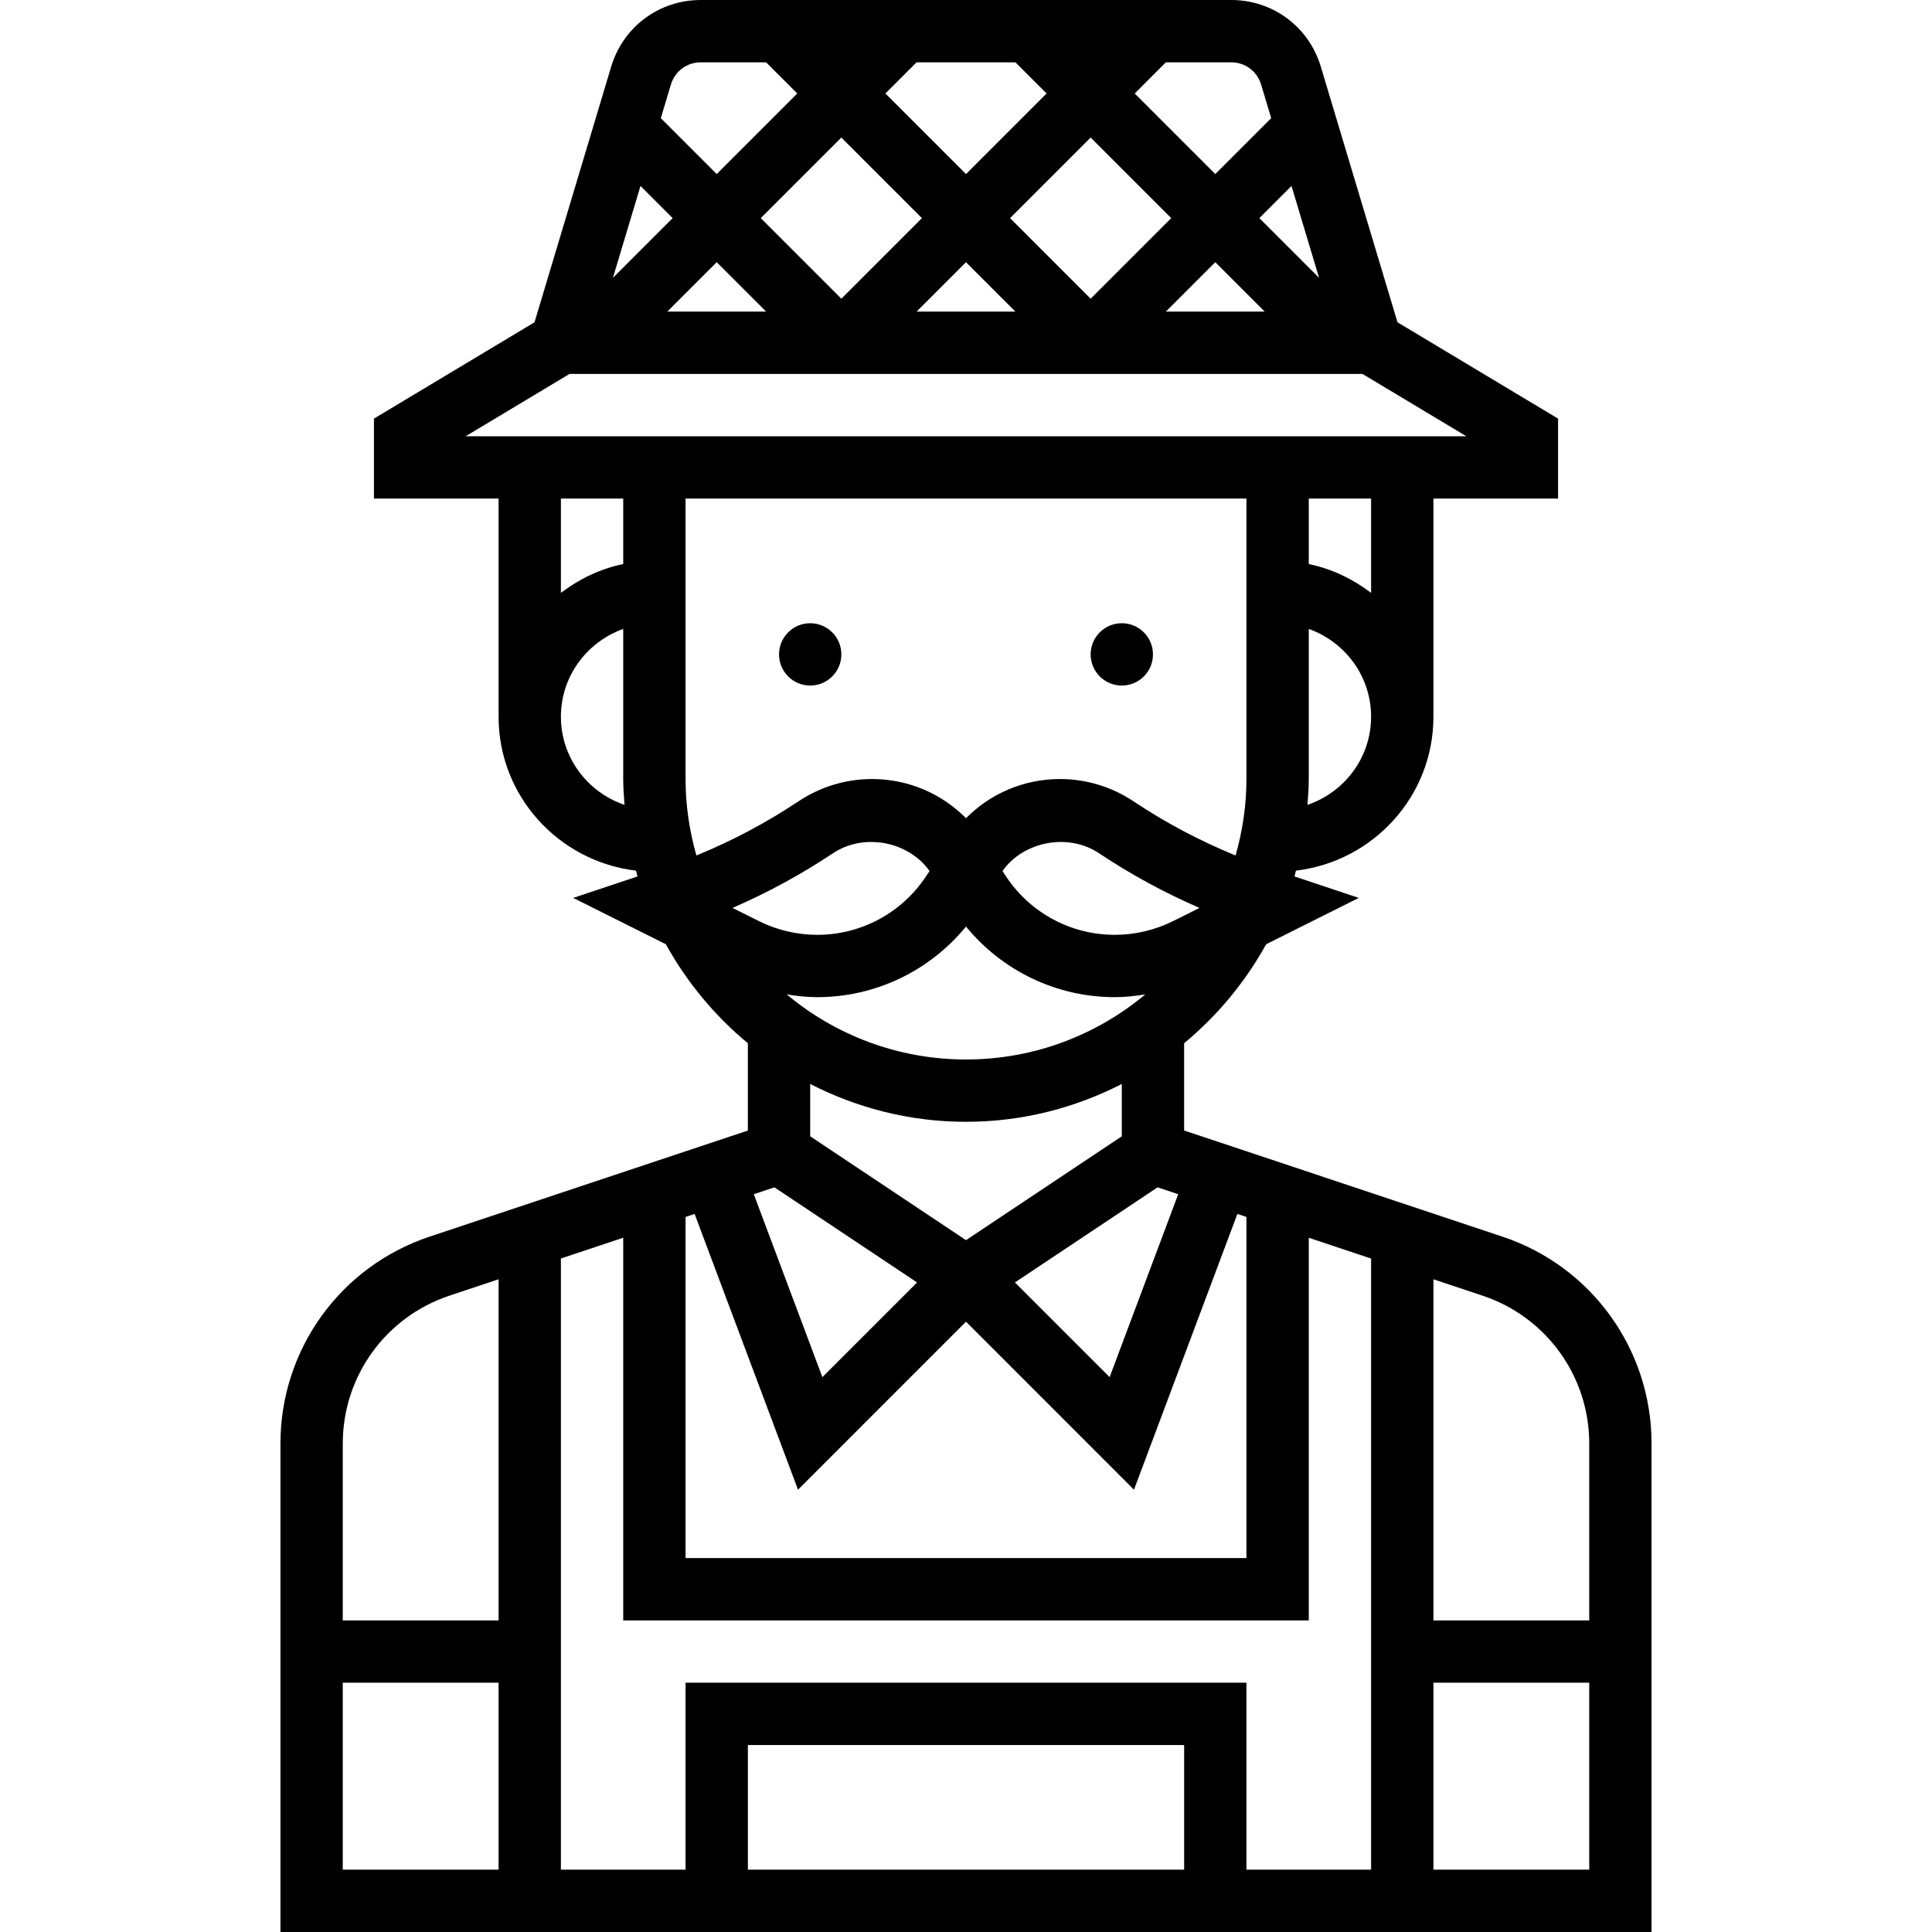 <?xml version="1.0" encoding="iso-8859-1"?>
<!-- Generator: Adobe Illustrator 19.0.0, SVG Export Plug-In . SVG Version: 6.00 Build 0)  -->
<svg version="1.1" id="Capa_1" xmlns="http://www.w3.org/2000/svg" xmlns:xlink="http://www.w3.org/1999/xlink" x="0px" y="0px"
	 viewBox="0 0 496 496" style="enable-background:new 0 0 496 496;" xml:space="preserve">
<g>
	<g>
		<path d="M385.712,317.48L304,290.232v-22.408c8.52-7.048,15.672-15.672,21.056-25.408l23.784-11.896l-16.512-5.512
			c0.144-0.488,0.248-0.992,0.384-1.488C352.528,221.16,368,204.44,368,184v-56h32v-20.528l-41.224-24.736l-19.688-65.632
			C336.016,6.872,326.776,0,316.096,0H179.904c-10.68,0-19.92,6.872-22.992,17.104l-19.688,65.632L96,107.472V128h32v56
			c0,20.44,15.472,37.16,35.288,39.52c0.136,0.488,0.24,1,0.384,1.488l-16.512,5.512l23.784,11.896
			c5.384,9.736,12.536,18.368,21.056,25.416v22.408l-81.704,27.24C87.384,325.104,72,346.456,72,370.592V496h352V370.592
			C424,346.456,408.616,325.104,385.712,317.48z M301.192,236.464C296.56,238.776,291.376,240,286.2,240
			c-11.224,0-21.64-5.576-27.864-14.912l-0.976-1.464c5.368-7.616,16.84-9.864,24.768-4.584
			c8.176,5.448,16.816,10.152,25.816,14.048L301.192,236.464z M208,291.72v-13.432c12.016,6.16,25.592,9.712,40,9.712
			s27.984-3.552,40-9.712v13.432l-40,26.664L208,291.72z M235.44,329.24l-24.312,24.312l-17.608-46.96l5.296-1.768L235.44,329.24z
			 M201.96,255.288c2.592,0.424,5.208,0.712,7.84,0.712c14.928,0,28.856-6.72,38.2-18.128C257.352,249.28,271.272,256,286.2,256
			c2.624,0,5.24-0.288,7.84-0.712C281.552,265.712,265.496,272,248,272C230.504,272,214.448,265.712,201.96,255.288z
			 M297.184,304.824l5.296,1.768l-17.608,46.96L260.56,329.24L297.184,304.824z M335.664,206.632c0.168-2.2,0.336-4.392,0.336-6.632
			v-38.528c9.288,3.312,16,12.112,16,22.528C352,194.536,345.128,203.416,335.664,206.632z M352,152.208
			c-4.672-3.536-10.056-6.184-16-7.392V128h16V152.208z M338.648,71.336L323.312,56l8.256-8.256L338.648,71.336z M324.688,80
			h-25.376L312,67.312L324.688,80z M299.312,16h16.784c3.56,0,6.64,2.296,7.664,5.696l2.592,8.64L312,44.688L291.312,24L299.312,16z
			 M300.688,56L280,76.688L259.312,56L280,35.312L300.688,56z M260.688,80h-25.376L248,67.312L260.688,80z M235.312,16h25.376l8,8
			L248,44.688L227.312,24L235.312,16z M236.688,56L216,76.688L195.312,56L216,35.312L236.688,56z M196.688,80h-25.376L184,67.312
			L196.688,80z M172.24,21.704c1.024-3.408,4.104-5.704,7.664-5.704h16.784l8,8L184,44.688l-14.352-14.352L172.24,21.704z
			 M164.432,47.744L172.688,56l-15.336,15.336L164.432,47.744z M144,184c0-10.416,6.712-19.216,16-22.528V200
			c0,2.24,0.168,4.432,0.336,6.632C150.872,203.416,144,194.536,144,184z M144,152.2V128h16v16.808
			C154.056,146.024,148.672,148.664,144,152.2z M119.552,112l26.664-16h203.568l26.664,16H119.552z M178.784,219.624
			C177.016,213.376,176,206.808,176,200v-72h144v72c0,6.808-1.016,13.376-2.792,19.624c-9.168-3.744-17.952-8.4-26.208-13.904
			c-5.608-3.736-12.144-5.72-18.888-5.72c-9.272,0-17.832,3.728-24.112,10.056C241.72,203.728,233.168,200,223.888,200
			c-6.744,0-13.28,1.984-18.896,5.72C196.736,211.224,187.952,215.88,178.784,219.624z M188.056,233.088
			c9-3.904,17.64-8.6,25.816-14.048c7.944-5.288,19.4-3.032,24.768,4.584l-0.976,1.464C231.432,234.424,221.016,240,209.8,240
			c-5.168,0-10.352-1.224-14.984-3.536L188.056,233.088z M176,312.432l2.328-0.776l26.544,70.792L248,339.312l43.128,43.136
			l26.544-70.792l2.328,0.776V400H176V312.432z M128,480H88v-48h40V480z M128,416H88v-45.408c0-17.24,10.992-32.488,27.352-37.944
			L128,328.432V416z M304,480H192v-32h112V480z M352,480h-32v-48H176v48h-32V323.096l16-5.336V416h176v-98.232l16,5.336V480z
			 M408,480h-40v-48h40V480z M408,416h-40v-87.568l12.656,4.216C397.008,338.104,408,353.352,408,370.592V416z"/>
	</g>
</g>
<g>
	<g>
		<circle cx="208" cy="168" r="8"/>
	</g>
</g>
<g>
	<g>
		<circle cx="288" cy="168" r="8"/>
	</g>
</g>
<g>
</g>
<g>
</g>
<g>
</g>
<g>
</g>
<g>
</g>
<g>
</g>
<g>
</g>
<g>
</g>
<g>
</g>
<g>
</g>
<g>
</g>
<g>
</g>
<g>
</g>
<g>
</g>
<g>
</g>
</svg>
